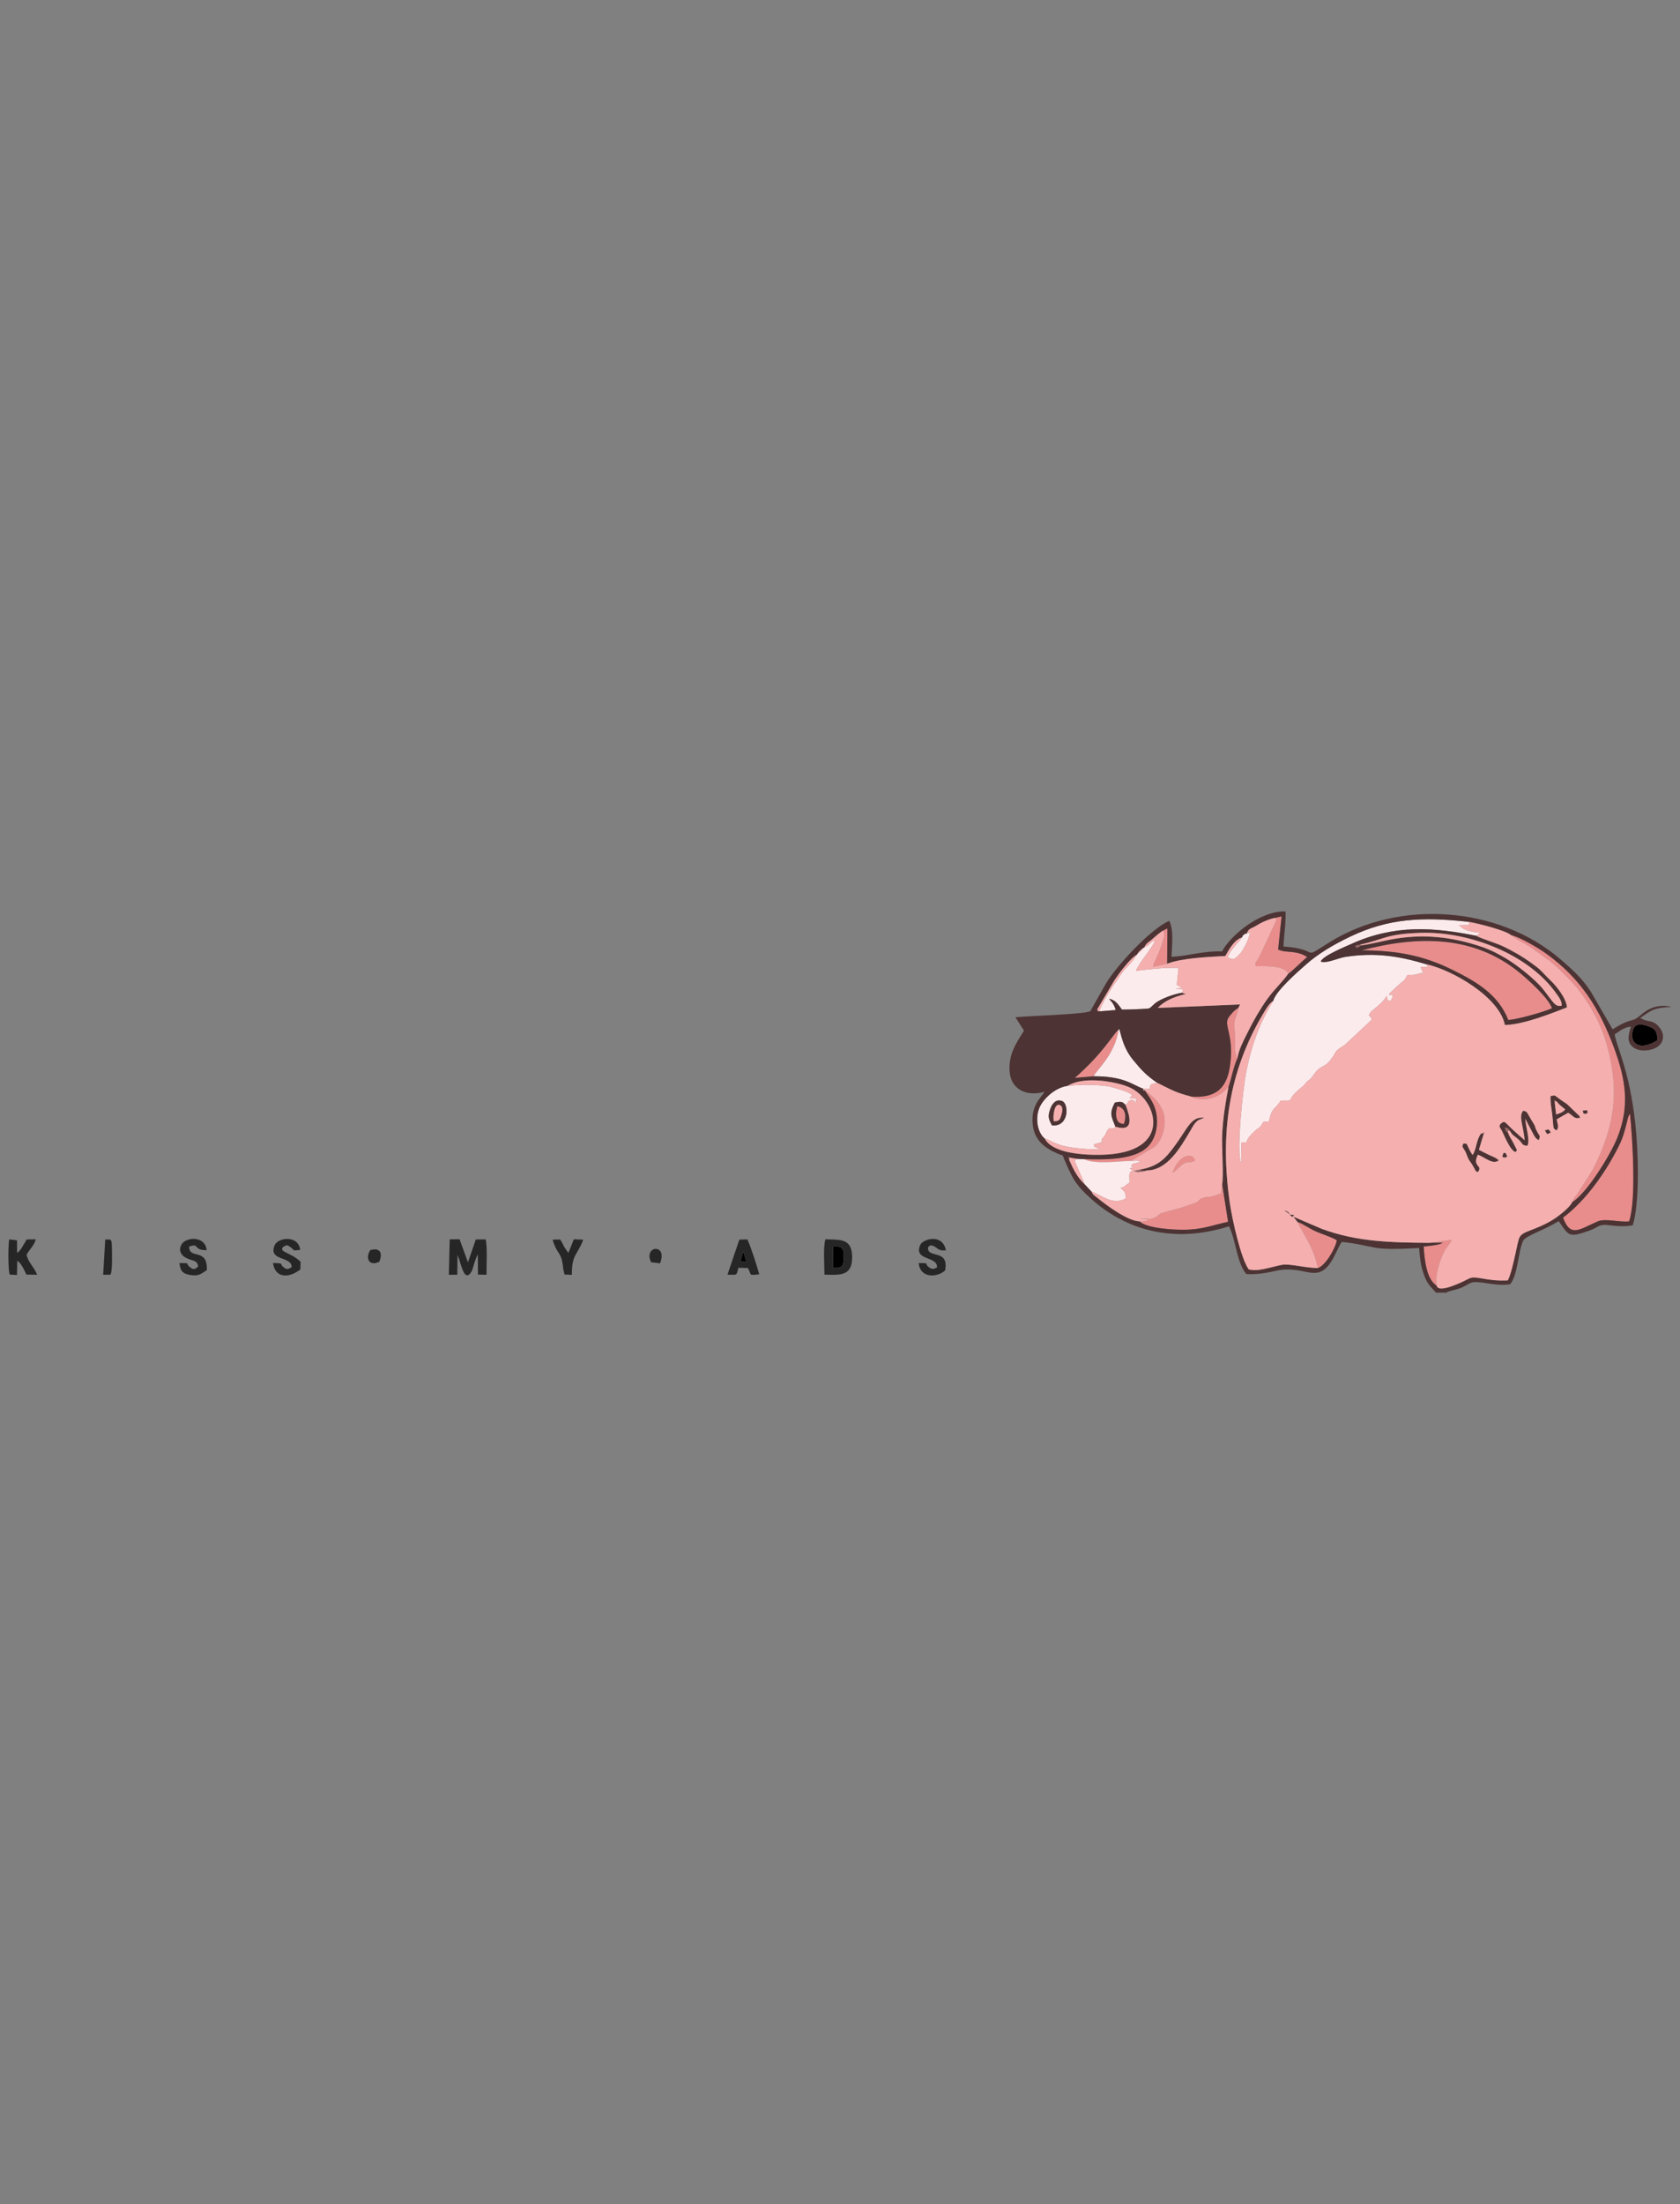 <?xml version="1.0" encoding="UTF-8"?>
<!DOCTYPE svg PUBLIC "-//W3C//DTD SVG 1.1//EN" "http://www.w3.org/Graphics/SVG/1.1/DTD/svg11.dtd">
<!-- Creator: CorelDRAW 2017 -->
<svg xmlns="http://www.w3.org/2000/svg" xml:space="preserve" width="755mm" height="990mm" version="1.1" style="shape-rendering:geometricPrecision; text-rendering:geometricPrecision; image-rendering:optimizeQuality; fill-rule:evenodd; clip-rule:evenodd"
viewBox="0 0 75500 99000"
 xmlns:xlink="http://www.w3.org/1999/xlink">
 <rect x="0" y="0" width="75500" height="99000" fill="#808080" stroke="none"/>
 <defs>
  <style type="text/css">
   <![CDATA[
    .fil1 {fill:black}
    .fil2 {fill:#262626}
    .fil5 {fill:#4D3333}
    .fil0 {fill:#986667}
    .fil3 {fill:#E88D8C}
    .fil6 {fill:#F5AFAF}
    .fil4 {fill:#FCEBEC}
   ]]>
  </style>
 </defs>
 <g id="Layer_x0020_1">
  <g id="_1055596480">
   <g>
    <path class="fil0" d="M50950.5 52590.71c153.73,66.8 116.83,60.13 295.58,51.16 23.21,-1.17 144.29,-18.95 168.57,-24.42 131.65,-29.6 76.48,-12.52 89.22,-44.04 -2.57,0.14 -135.72,5.3 -144.09,4.4 -95.49,-10.32 -92.56,-24.42 -133.17,-44.34l-276.11 57.24z"/>
    <path class="fil0" d="M67773.63 50881.75c-6,-129.05 -32.37,-98.11 99.28,-67.49 -61.95,-98.16 7.4,-52.82 -93.28,-119.35 -117.51,-77.66 -10.53,-14.7 -148.56,-57.91 44.79,206.23 -20.46,115.48 142.56,244.75z"/>
    <path class="fil0" d="M61161.52 42463.31l-32.18 -34.55 -219.38 38.79c7.33,9.72 7.2,225.56 251.56,-4.24z"/>
    <path class="fil0" d="M57967.56 54553.01c-81.73,-157.64 20.48,-49.89 -126.45,-151.17 -38.32,-26.42 -86,-24.57 -132,-26.59l258.45 177.76z"/>
    <path class="fil0" d="M48054.7 52112.74c55.12,-137.07 -93.34,-129 109.93,-97.91l-165.35 -55.26 55.42 153.17z"/>
    <path class="fil0" d="M66656.03 51004.48l65.41 -153.08 -167.94 73.57c130.58,-18.68 99.36,-48.74 102.53,79.51z"/>
    <path class="fil0" d="M69874.11 49557.38c5.75,-111.11 -25.15,-86.69 79.6,-86.69l-117.72 -88.44 38.12 175.13z"/>
    <path class="fil0" d="M69157.87 51212.67l44.03 -175.8c-32.42,192.81 26.62,90.18 -44.03,175.8z"/>
   </g>
   <g>
    <path class="fil1" d="M74479.46 46727.36c4.96,-366.03 -77.06,-517.21 -393.54,-629.84 -367.23,-130.68 -637.93,-134.95 -716.97,225.91 -127.67,582.79 351.58,879.46 1110.51,403.93z"/>
    <path class="fil1" d="M37444.52 56945.21c393.02,37.85 468.23,-83.68 472.86,-470.59 4.7,-393.45 -64.11,-522.1 -477.31,-483.1l4.45 953.69z"/>
    <polygon class="fil1" points="33277.84,56666.96 33539.9,56654.77 33401.37,56210.5 "/>
   </g>
   <g>
    <path class="fil2" d="M20171.73 57258.73l379.38 -2.07 9.2 -890.27c172.36,389.6 292.37,1290.92 631.73,745.74 57.96,-93.1 143.72,-530.68 283,-764.71l4.09 902.08 385.63 8.8c-7.87,-419.95 46.65,-1234.04 -39.99,-1588.8l-442.72 3.43 -351.48 1026.66 -377.76 -1035.62 -442.24 3.65 -38.84 1591.11z"/>
    <path class="fil2" d="M37440.07 55991.52c413.2,-39 482.01,89.65 477.31,483.1 -4.63,386.91 -79.84,508.44 -472.86,470.59l-4.45 -953.69zm-388.75 1260.54c770.9,29.09 1243.99,34.49 1243.09,-778.03 -0.91,-828.02 -467.16,-791.63 -1201,-807.61 -104.81,367.16 -42.05,1166.26 -42.09,1585.64z"/>
    <path class="fil2" d="M437.18 57248.73l324.84 20.39 14.08 -634.67c144.39,45.81 359.88,486.85 407.05,615.05l484.3 5.56c-127.52,-335.34 -416.42,-577.5 -472.5,-898.41 112.42,-210.51 359.98,-443.59 410.61,-690.23l-403.9 4.75c-94.75,140.6 -281.41,534 -432.99,601.54l-4.72 -563.12 -351.23 -40.22c-57.09,348.56 -44.07,1443.43 24.46,1579.36z"/>
    <path class="fil2" d="M8906.19 56885.88c-131.82,111.42 -185.24,177.76 -374.75,26.42 -229.13,-182.98 78.21,-174.77 -466.73,-179.43 40.79,347.52 131.9,477.02 486.55,535.5 418.58,69 503.61,-84.3 743.42,-214.06 47.86,-1038.6 -802.3,-457.48 -795.24,-1059.7 492.14,-186.34 152.5,174.47 790.63,157.63 -75.53,-668.25 -948.9,-589.2 -1135.24,-250.68 -150.46,273.35 -3.71,487.56 201.99,595.26 308.49,161.5 499.56,82.91 549.37,389.06z"/>
    <path class="fil2" d="M33401.37 56210.5l138.53 444.27 -262.06 12.19 123.53 -456.46zm-708.17 1041.81c452,5.97 396.81,59.09 491.46,-306.58l417.88 8.88c201.69,283.77 -24.5,355.56 516.82,281.02 -84.61,-330.73 -398.04,-1299.25 -533.85,-1567.68l-359.5 12.85 -532.81 1571.51z"/>
    <path class="fil2" d="M42108.96 56932.37c-162.11,72.43 -207.78,98.22 -362.7,-13.33 -238.48,-171.71 84.56,-188.61 -460.56,-184.62 74.18,694.8 824.57,652.94 1188.4,329.42 186.86,-986.64 -788.55,-515.3 -769.36,-1019.98 121.15,-265.91 419.39,53.49 496.93,83.28 143.98,55.32 146.02,33.7 307.84,31.25 -150.47,-774.83 -1044.3,-508.41 -1159.18,-230.54 -296.14,716.29 803.52,476.72 758.63,1004.52z"/>
    <path class="fil2" d="M13106.44 56919.04c-160.12,82.63 -197.27,125.2 -355.09,7.67 -227.03,-169.09 72.48,-183.28 -482.03,-196.91 86.6,653.41 669.62,717.67 1228.44,289.1l10.44 -349.36c-483.42,-446.35 -989.08,-418.67 -781.05,-664.68 190.92,-108.25 180.04,-79.98 335.54,19.25 201.07,128.28 15.03,166.49 427.37,115.81 -74.91,-674.75 -994.91,-557.9 -1142.49,-218.04 -319.88,736.54 781.11,487.46 758.87,997.16z"/>
    <path class="fil2" d="M24834.4 55680.93c205.25,716.39 404.85,487.45 478.69,1321.15l56.84 244.33 330.97 15.17c-11.68,-943.8 265.19,-896.04 509.22,-1579.48l-420.52 -18.25 -246.88 613.94 -182.31 -263.48c-64.41,-137.33 -129.78,-263.4 -188.44,-340.19l-337.57 6.81z"/>
    <path class="fil2" d="M4635.63 57257.2l329.43 -2.09c90.93,-166.5 68.77,-899.94 64.79,-1194.85 -0.45,-32.9 -3.28,-145.35 -7.18,-173.82 -25.69,-187.89 23.72,-47.4 -57.61,-207.42l-235.18 -7.24 -94.25 1585.42z"/>
    <path class="fil2" d="M17047.82 56672.52c159.82,-395.86 36.29,-648.46 -407.82,-523.88 -244.61,388.72 -29.98,744 407.82,523.88z"/>
    <path class="fil2" d="M29260.22 56695.63l402.31 48.85c363.88,-909.76 -761.71,-807.95 -402.31,-48.85z"/>
   </g>
   <g>
    <path class="fil3" d="M69747.61 45285.93c-148.13,-450.74 -1055.63,-1267.92 -1438.51,-1583.61 -2085.93,-1719.88 -4613.58,-1674.18 -7113.82,-1017.21 1590.4,9.37 2755.26,230.61 4038.62,857.71 1143.26,558.63 2096.16,1129.32 2549.54,2269.15 383.01,-10.71 1682.81,-384.3 1964.17,-526.04z"/>
    <path class="fil3" d="M73212.9 54859.61c331.62,-969.15 151.03,-3732.93 40.17,-4834.72 -30.5,43.04 -40.71,55.73 -76.91,143.09l-75.38 286.75c-29.18,122.65 -65.84,254.6 -99.29,371.23 -74.41,259.48 -146.39,442.04 -265.37,678.98 -578.59,1152.08 -1460.76,2411.67 -2492.71,3187.9 337.23,903.05 721.76,532.69 1563.36,165.37 329.19,-143.68 988.74,51.91 1406.13,1.4z"/>
    <path class="fil3" d="M70649.04 54003.17c667.32,-408.36 1718.27,-2114.74 2033.26,-2899.13 571.45,-1423.02 375.8,-2612.86 -132.1,-4001.1 -660.25,-1804.67 -1512.66,-3143.61 -3038.8,-4252.73 -327.61,-238.08 -1156.63,-740.94 -1618.42,-856.27l209.5 149.52c842.67,486.22 609.99,351.49 1423.61,930.01 25.12,17.86 75.11,49.54 102.61,69.5 9.75,7.06 23.94,17.06 33.59,24.33l344.22 304.54c720.76,693.3 1036.07,1034.36 1534.35,1878.68 285.56,483.9 520.28,1035.43 678.65,1607.17 589.8,2129.1 312.4,3721.25 -656.4,5609.19l-688.69 1073.33c-111.43,145.19 -139.1,151.8 -225.38,362.96z"/>
    <path class="fil3" d="M51205.38 54857.81c330.14,313.83 1468.77,379.05 1978.71,377.62 872.03,-2.42 1280.3,-205.09 2006.55,-355.26l-265.21 -1688.98 -52.23 413.52c-707.33,255.41 -373.56,81.64 -797.81,198.39 -256,70.44 -76.13,105.63 -400.24,241.18l-522.48 177.79c-14.42,5.25 -29.62,11.12 -44.15,16.3l-927.09 252.93c-162.95,60.14 -218.54,364.51 -962.25,243.23l410.03 3.64c-118.34,110.69 65.5,56.82 -236.21,122.49 -45.12,9.82 -125.71,-1.96 -187.62,-2.85z"/>
    <path class="fil3" d="M57875.15 43757.43c272.45,-198.35 580.85,-536.64 868.27,-768.82 -371.23,-263.11 -812.13,-218.71 -1090.12,-269.21l-213.88 -64 155.72 -1495.23 -321.94 72.72c126.94,119.88 156.54,-78.37 5.27,274.2l-637.15 1367.61c-267.01,538.73 -239.14,242.45 -206.8,524.31 338.14,-1.36 1158.27,-39.73 1397.72,247.55 66.69,80.01 123.85,-151.95 42.91,110.87z"/>
    <path class="fil3" d="M59235.65 56953.53c315.26,-105.35 771.61,-847.81 841,-1243.71 -164.98,-119.28 -656.68,-274.97 -916.26,-388.3 -339.23,-148.08 -545.25,-326.49 -856.87,-439.07 165.53,325.99 353.79,629.63 539.11,992.78 217.5,426.16 261.7,624.16 393.02,1078.3z"/>
    <path class="fil3" d="M48715.73 52062.8c477.2,245.36 1550.11,95.04 2100.57,80.07l1088.35 -639.48c163.1,-169.82 299.39,-353.77 380.73,-688.25 217.09,-892.74 -210.98,-1379.09 -846.52,-1850.53 200.21,315.11 502.71,637.26 549.53,1229.29 43.89,555.03 -112.14,999.29 -385.1,1290.29 -574.68,612.7 -1903.72,613.11 -2887.56,578.61z"/>
    <path class="fil3" d="M64568.88 57752.53c-101.83,-385.44 137.05,-1175.17 360.55,-1585.95 76.37,-140.42 283.33,-351.16 305.84,-484.06l-1015 141.53 621.5 -6.83c-177.81,107.83 -468.33,129.2 -861.14,171.82 39.75,650.01 139.13,1486.85 588.25,1763.49z"/>
    <path class="fil3" d="M53537.19 49257.43c386.61,207.79 1084.6,156.92 1538.87,-302.99 9.39,-9.48 21.49,-22.63 30.72,-31.7 72.06,-70.66 33.67,-41.64 100.37,-89.26 143.58,-411.69 201.19,-845.48 404.46,-1303.53 -15.93,-15.49 -28.97,-36.66 -37.87,-54.84l-74.14 -289.76c-5.62,-304.15 37.35,-390.56 -10.67,-847.82 -72.14,-686.77 90.66,-537.52 159.9,-1062.2 -171.92,88.16 -282.75,231.5 -405.6,382.63 -305.07,375.32 212.35,726.28 47.59,2112.52 -127.86,1075.82 -599.47,1560.31 -1753.63,1486.95z"/>
    <path class="fil3" d="M49155.45 48341.67c34.78,-190.99 959.77,-941.34 1114.49,-2094.65 -289.52,252.9 -651.66,1011.41 -1964.81,2167.84l850.32 -73.19z"/>
    <path class="fil3" d="M52235.94 41813.88c129.2,114.7 87.46,3.24 74.54,244.75 -1,18.82 -45.32,181.22 -51.29,202.68 -167.63,603.1 -411.6,948.25 -447.24,1169.92l639.53 -143.16 11.14 -1586.75 -226.68 112.56z"/>
    <path class="fil3" d="M50507.66 50488.12c89.79,-215.68 157.97,-712.87 -299.44,-804.6 -30.82,162.37 -77.53,316.72 -38.25,498.13 48.8,225.41 119.66,276.13 337.69,306.47z"/>
    <path class="fil3" d="M52692.65 52680.83c145.77,-70.55 261.3,-233.23 408.53,-346.76 321.49,-247.89 389.43,-43.31 605.83,-211.28 -99.01,-394.22 -755.25,-252.1 -1014.36,558.04z"/>
    <path class="fil3" d="M51078.7 42890.33l343.76 -335.75c-110.44,53.54 -34.71,-6.89 -163.06,112.13 -122.61,113.71 -94.73,88.77 -180.7,223.62z"/>
   </g>
   <g>
    <path class="fil4" d="M57217.38 44957.08c-584.37,949.38 -964.34,1940.27 -1219.42,3227.85 -117.6,593.57 -459.44,3574.66 -217.11,4054.04l8.98 -922.83c462,-15.7 -22.71,81.42 569.53,-486.83 102.01,-97.9 228.74,-170.4 290.32,-240.06 163.08,-184.51 15.86,-213.88 372.21,-215.4 155.87,-706.85 306.12,-536.38 530.9,-938.45l394.38 -3.7c9.52,-13.03 21.14,-49.49 25.22,-40 43.02,99.76 -19.15,-13.1 152.35,-210.21 61.36,-70.53 163.82,-172.12 234.63,-232.18l226.28 -187.94c8.37,-9.34 18.49,-23.69 26.49,-33.29 258.58,-310.1 210.09,-143.72 426.68,-456.36 316.83,-457.32 459.31,-284.83 750.57,-658.88 356.91,-458.41 77.5,-311.42 657.96,-690.27l1216.97 -1138.04c-5.75,-15.55 -25.25,-50.69 -29.59,-39.97l-76.31 -100.88c-44.4,-83.2 -78.54,48.9 -11.86,-102.15 82.51,-186.92 524.51,-381.08 768.67,-808.98 93.88,275.83 -81.54,134.35 173.36,229.74 384.28,-578.69 -460.87,21.12 195.91,-565.6l184.92 -170.22c288.57,-258.85 204.59,-114.87 384.65,-438.62 134.8,0.33 256.83,8.95 388.7,-18.14 134.83,-27.72 135.91,-80.56 318.72,-43.29l-122.3 -295.79 352.58 3.84c-42.77,-26.4 -62.86,-82.35 -99.06,-125.98 -1235.12,-370.27 -2303.86,-533.7 -3633.17,-328.21 -314.54,48.62 -896.13,325.11 -1104.29,204.36 100.06,-260.85 1154.88,-686.06 1387.87,-791.5 1928.61,-872.93 3684.26,-743.81 5605.04,-359.15 72.04,-59.07 123.36,-98.49 183.82,-138.2 -232.35,-5.18 -630.16,-86.39 -803.77,-205.02 -9.67,-6.6 -21.92,-19.54 -31.02,-26.41l-58.44 -51.77c-16.15,-12.35 -74.11,-51.64 -92.04,-59.51l456.54 -7.08c49.65,-89.26 59.62,7.3 -20.31,-142.22 -2050.44,-227.83 -3585.58,-158.57 -5321.45,674.85 -754.67,362.35 -1421.71,761.53 -1948.04,1225.51 -406.88,358.69 -1371.6,1193.04 -1496.07,1652.94z"/>
    <path class="fil4" d="M47276.7 50548.26c-155.57,-294.54 -202.79,-396.73 -70.89,-755.1 82.83,-224.99 254.38,-444.92 529.45,-337.72 307.99,120.03 314.37,1169.36 -458.56,1092.82zm711.29 -1777.99c-528.28,73.13 -993.81,495.44 -1199.85,834.92 -308.27,507.9 -184.87,1267.04 166.92,1538.78 297.89,75.29 419.04,268.4 1153.95,389.36 303.32,49.92 1053.55,123.2 1335.65,60.23 -10.84,-3.59 -143.62,-33.84 -147.25,-36.06 -154.72,-94.28 -64.18,52.21 -141.29,-140.35 15.17,-11.08 39.42,-41.52 49.76,-26.47l213.31 -65.47c50.8,-6.91 204.17,-0.19 265.45,-0.5 -327.78,10.11 -111.35,13.78 -177.16,-142.77l88.91 -112.12c96.5,-130.13 1.37,16.37 73.8,-104.86 47.79,-79.99 59.79,-163.47 131.28,-233.81 85.88,-84.46 -28.24,-58.26 201.19,-51.89l44.47 5.27c2.55,-0.5 15.05,-3.97 17.32,-4.99l62.11 -72.24c-186.69,-471.23 -280.24,-599.83 -24.47,-1083.14 266.13,-56.14 336.11,-54.6 484.83,111.35 192.1,-182.24 -1.8,-102.6 244.99,-238.53 226.32,75.13 65.53,-43.47 202.98,154.3 21.15,-228.54 12.9,-105.99 48.56,-214.37l-331.83 -18.57c11.79,-8.72 36.02,-39.69 40.69,-27.09l80.24 -73.54c52.88,-138.74 -940.41,-406.89 -1095.5,-427.85 -629.11,-85.1 -1161.9,-75.63 -1789.06,-19.59z"/>
    <path class="fil4" d="M51422.46 42554.58l-343.76 335.75 17.6 -13.18c-175.82,253.75 -262.2,375.48 -492.7,608.02 -210.89,212.76 -285.88,388.54 -450.97,611.6 -177.32,239.58 -693.04,1054.63 -738.21,1329.1l724.89 -57.84c-65.04,-251.68 -174.45,-364.63 -300.95,-505.97 265.83,36.51 417.15,249.64 581.94,483.06 274.63,4.74 545.21,-10 823.67,-22.35 514.39,-22.82 364.38,2.7 661.03,-251.68 232.66,-199.51 839.55,-422.24 1220.55,-481.14 51.49,-196.04 127.4,-147.74 -298.05,-169.74l293.72 -64.68 -233.68 -115.94 73.81 -766.53c-699.29,-16.37 -1278.88,59.6 -1910.17,132.91 158.63,-410.01 776.38,-1063.88 852.62,-1369.72 -200.19,78.61 -101.86,39.82 -258.5,174.81 -100.5,86.59 -91.28,83.89 -222.84,143.52z"/>
    <path class="fil4" d="M48754.54 53204.76l295 315c433.24,151.31 974.47,644.82 1538.43,308.34 -5.37,-300.07 -44.69,-296.4 -225.98,-471.12 159.85,-42.63 117.15,-34.92 233.21,-119.95 9.85,-7.22 23.45,-19.5 32.84,-26.41l67.62 -47.5c9.62,-6.67 51.54,-30.1 68.03,-40.66 1.73,-269.38 -75.59,-555.67 186.81,-531.75 -10.06,-5.55 -89.32,-49.54 -113.55,-64.7l-76.54 -57.49c453.17,-27.21 -49.61,36.97 124.31,-169.31 52.77,-62.59 224.8,-40.52 350.3,-117.61 -147.87,-84.03 -202.56,-42.03 -418.72,-38.73 -550.46,14.97 -1623.37,165.29 -2100.57,-80.07l-278.11 -8.22c-166.64,66.81 -58.36,-27.14 -142.44,97.2l459.36 1052.98z"/>
    <path class="fil4" d="M49155.45 48341.67c420.79,-3.27 856.8,38.92 1241.68,148.1 431.53,122.43 740.06,335.59 986.65,412.7 471.68,50.44 207.66,-65.08 345.4,-182.59 82.89,-70.71 10.51,-14.45 98.44,-42.94l74.03 -14.2c169.25,-44.64 -58.78,110.38 96.21,-31.1 -488.06,-338.58 -708.55,-572.29 -1096.24,-1048.79 -561.57,-690.25 -560.63,-1534.79 -631.68,-1335.83 -154.72,1153.31 -1079.71,1903.66 -1114.49,2094.65z"/>
    <path class="fil4" d="M55815.45 42107.12c-176.7,267.53 -540.6,556.27 -643.28,902.21 268.45,78.58 206.45,111.32 405.87,-17.97l199.88 -208.96c206.02,-336.44 295.68,-488.11 405.96,-898.41l-159.48 46.02c-92.15,27.89 -32.69,-23.33 -115.75,44.34 -93.96,76.58 -51.82,39.57 -93.2,132.77z"/>
   </g>
   <g>
    <path class="fil5" d="M73212.9 54859.61c-417.39,50.51 -1076.94,-145.08 -1406.13,-1.4 -841.6,367.32 -1226.13,737.68 -1563.36,-165.37 1031.95,-776.23 1914.12,-2035.82 2492.71,-3187.9 118.98,-236.94 190.96,-419.5 265.37,-678.98 33.45,-116.63 70.11,-248.58 99.29,-371.23l75.38 -286.75c36.2,-87.36 46.41,-100.05 76.91,-143.09 110.86,1101.79 291.45,3865.57 -40.17,4834.72zm-25224.91 -6089.34c650.83,-417.6 1998.55,-229.21 2689.02,35.97 1337.14,513.55 2123.45,3001.81 -1197.18,3063.35 -871.06,16.15 -2195.23,-86.51 -2524.77,-725.62 -351.79,-271.74 -475.19,-1030.88 -166.92,-1538.78 206.04,-339.48 671.57,-761.79 1199.85,-834.92zm22661.05 5232.9c-81.04,209.78 -613.02,628.73 -827.93,762.05 -881.08,546.55 -1432,502.98 -1554.83,861.32 -63.74,185.96 -108.7,454.73 -155.07,658.39 -76.54,336.17 -212.38,974.53 -350.09,1224.2 -949.84,56.94 -1434.75,-237.91 -1741.14,-82.29 -128.45,65.24 -1361.94,712.12 -1451.1,325.69 -449.12,-276.64 -548.5,-1113.48 -588.25,-1763.49 392.81,-42.62 683.33,-63.99 861.14,-171.82l-621.5 6.83c-1690.54,-18.98 -3202.86,-33.27 -4819.5,-628.13l-1274.09 -546.11 176.84 232.64c311.62,112.58 517.64,290.99 856.87,439.07 259.58,113.33 751.28,269.02 916.26,388.3 -69.39,395.9 -525.74,1138.36 -841,1243.71 -479.11,13 -1269.59,-200.7 -1602.38,-145.42 -452.26,75.14 -1091.32,331.32 -1515.58,204.42 -348.66,-471 -741.11,-2235.46 -847.32,-2967.58 -448.06,-3088.46 -75.06,-5900.14 1519.66,-8549.27 123.5,-205.15 242.69,-417.47 427.35,-538.6 124.47,-459.9 1089.19,-1294.25 1496.07,-1652.94 526.33,-463.98 1193.37,-863.16 1948.04,-1225.51 1735.87,-833.42 3271.01,-902.68 5321.45,-674.85 469,75.88 1685.6,393.1 1910.04,590.16 461.79,115.33 1290.81,618.19 1618.42,856.27 1526.14,1109.12 2378.55,2448.06 3038.8,4252.73 507.9,1388.24 703.55,2578.08 132.1,4001.1 -314.99,784.39 -1365.94,2490.77 -2033.26,2899.13zm3830.42 -7275.81c-758.93,475.53 -1238.18,178.86 -1110.51,-403.93 79.04,-360.86 349.74,-356.59 716.97,-225.91 316.48,112.63 398.5,263.81 393.54,629.84zm-16604.31 -2969.93c-103.55,157.88 -211.63,267.83 -344.65,422.27 -134.88,156.61 -233.66,262.31 -357.26,409.01 -308.35,365.98 -636.69,899.47 -880.58,1351.89 -95.87,177.87 -169.3,327.42 -259.56,505.71 -163.01,321.99 -364.98,710.47 -421.49,1083.64 -203.27,458.05 -260.88,891.84 -404.46,1303.53 -135.52,698.3 -240.53,1355.8 -279.51,2077.51 -33.05,612.32 69.46,1822.68 -2.21,2280.2l265.21 1688.98c-726.25,150.17 -1134.52,352.84 -2006.55,355.26 -509.94,1.43 -1648.57,-63.79 -1978.71,-377.62 -526.93,-12.88 -1494.27,-729.05 -1913.69,-1075.68 -171.94,-142.1 -135.25,-67.69 -242.15,-262.37l-295 -315c-324.28,-312.77 -489.5,-621.58 -699.84,-1092.02l-55.42 -153.17 165.35 55.26 272.99 39.75 278.11 8.22c983.84,34.5 2312.88,34.09 2887.56,-578.61 272.96,-291 428.99,-735.26 385.1,-1290.29 -46.82,-592.03 -349.32,-914.18 -549.53,-1229.29 -83.45,25.62 -55.08,33.95 -55.08,-62.14 -246.59,-77.11 -555.12,-290.27 -986.65,-412.7 -384.88,-109.18 -820.89,-151.37 -1241.68,-148.1l-850.32 73.19c1313.15,-1156.43 1675.29,-1914.94 1964.81,-2167.84 71.05,-198.96 70.11,645.58 631.68,1335.83 387.69,476.5 608.18,710.21 1096.24,1048.79 634.23,306.32 744.46,416.38 1539.33,625.79 1154.16,73.36 1625.77,-411.13 1753.63,-1486.95 164.76,-1386.24 -352.66,-1737.2 -47.59,-2112.52 122.85,-151.13 233.68,-294.47 405.6,-382.63l79.08 -159.12 -3694.25 155.27c238.48,-260.91 576.18,-424.35 941.19,-540.57 391.1,-124.54 373,-25.2 150.7,-140.96 -381,58.9 -987.89,281.63 -1220.55,481.14 -296.65,254.38 -146.64,228.86 -661.03,251.68 -278.46,12.35 -549.04,27.09 -823.67,22.35 -164.79,-233.42 -316.11,-446.55 -581.94,-483.06 126.5,141.34 235.91,254.29 300.95,505.97l-724.89 57.84c-168.52,-63.68 -0.33,120.68 -104.3,-86.7l776.4 -1313.54c200.18,-303.88 719.79,-998.01 1009.78,-1148.48l-17.6 13.18c85.97,-134.85 58.09,-109.91 180.7,-223.62 128.35,-119.02 52.62,-58.59 163.06,-112.13 99.34,-213.2 212.92,-232.37 386.99,-391.92 151.32,-138.68 252.05,-218.59 426.49,-348.78l226.68 -112.56 -11.14 1586.75c670.85,-258.1 1845.95,-302.57 2616.75,-348.9 161.72,-298.45 414.38,-735.71 747.22,-832.05 41.38,-93.2 -0.76,-56.19 93.2,-132.77 83.06,-67.67 23.6,-16.45 115.75,-44.34 121.95,-249.24 137.76,-179.5 432.24,-350.52 38.38,-22.31 105.57,-65.21 149.96,-89.26 205.1,-111.15 428.37,-203.68 666.6,-257.34l321.94 -72.72 -155.72 1495.23 213.88 64c277.99,50.5 718.89,6.1 1090.12,269.21 -287.42,232.18 -595.82,570.47 -868.27,768.82zm6662.18 14304.54l448.27 0c168.29,-91.1 406.75,-118.9 638.28,-201.88 222.93,-79.89 427.52,-259.32 614.78,-271.18 431.84,-27.34 1009.39,193.1 1627.47,95.06 347.54,-413.7 354.49,-1437.87 578.25,-1942.26 106.95,-241.07 935.31,-472.56 1601.51,-894.95 469.12,661.8 424.15,766.75 1398.2,421.71 383.98,-136.02 386.3,-291.81 816.81,-243.5 386.51,43.35 731.59,90.46 1119.85,7.45 324.11,-1111.17 241.32,-3369.89 110,-4568.21 -265.97,-2426.83 -844.27,-3434.51 -926.48,-4006.03 222.32,-133.3 370.56,-301.24 729.95,-347.04 -108.63,361.91 -213.17,711.34 128.5,947.18 289.34,199.74 788.04,146.77 1062.55,-38.45 272.25,-183.69 343.1,-524.19 113.42,-841.87 -292.11,-404.04 -523.7,-235.02 -882.6,-452.98 532.45,-378.75 599.28,-448.72 1407.1,-500.76 -618.5,-136.87 -1045.5,66.96 -1405.98,381.98 -412.12,360.11 -338.39,53.01 -1245.54,628.6l-990.27 -1711.97c-416.62,-623.88 -849.62,-1000.41 -1338.64,-1422.48 -2794.96,-2412.33 -7269.91,-2724.05 -10402.4,-772.08 -1339.2,834.52 -292.82,315.01 -2060.09,184.53 17.97,-510.5 106.35,-966.01 95.18,-1574.02 -1142.19,-34.28 -2460.57,1061.17 -2859.57,1797.23 -823.31,-35.74 -1551.8,212.17 -2268.32,239.48 24.2,-524.92 105.24,-1215.12 -101.76,-1614.3 -802.35,344.59 -2303.46,1933.65 -2842.68,2810.48l-703.13 1247.06c-280.52,144.2 -2786.14,210.72 -3367.31,272.61l384.88 600.63c-314.32,520.61 -725.96,1054.28 -639.68,1886.64 77.31,745.94 748.3,1093.5 1560.86,861.32 -124.36,245.98 -609.07,575.24 -531.53,1438.63 69.38,772.43 584.31,1101.82 1137.73,1344.32 286.87,125.7 166.58,-17.64 282.93,248.63 348.73,798.18 454.79,1107.32 1246.14,1808.56 1505.66,1334.22 3612.77,2007.8 6160.26,1199.27 316.85,654.31 339.49,1613.21 772.38,2144.8 411.36,36.07 934.06,-50.38 1317.78,-139.82 1252.9,-292.07 1797.82,557.72 2436.99,-322.91 223.59,-308.07 329.59,-657.51 537.88,-980.19 1668.09,184.48 1107.62,408.22 3476.68,273.97 31.04,414.15 69.41,782.73 199.66,1153.5 160.49,456.79 262.32,519.33 561.69,853.24z"/>
    <path class="fil5" d="M69747.61 45285.93c-281.36,141.74 -1581.16,515.33 -1964.17,526.04 -453.38,-1139.83 -1406.28,-1710.52 -2549.54,-2269.15 -1283.36,-627.1 -2448.22,-848.34 -4038.62,-857.71 2500.24,-656.97 5027.89,-702.67 7113.82,1017.21 382.88,315.69 1290.38,1132.87 1438.51,1583.61zm-8586.09 -2822.62c-244.36,229.8 -244.23,13.96 -251.56,4.24l219.38 -38.79c1116.5,-245.63 1143.11,-476.48 2698.27,-528.12 2198.31,-73.02 4857.35,957.29 6101.56,2708.79 112.06,157.76 270.25,353.21 252.92,563.07 -292.91,56.16 -348.01,-115.01 -810.22,-711.02 -356.31,-459.46 -1185.35,-1111.14 -1699.52,-1416.61 -330.79,-196.52 -680.7,-380.55 -1071.98,-513.78 -1355.97,-461.74 -2680.38,-604.31 -4117.15,-328.69 -394.86,75.74 -933.65,215.49 -1321.7,260.91zm2931.19 845.18c1186.53,261.08 3295.01,1481.16 3537.64,2732.45 882.34,-28.67 2072.13,-517.53 2789.02,-791.76 -14.99,-392.23 -469.6,-950.84 -680.42,-1153.3 -176.71,-169.72 -276.42,-278.61 -465.64,-475.74 -129.09,-134.47 -308.69,-261.78 -489.53,-391.98 -392.87,-282.82 -686.04,-442.92 -1144.68,-679.87 -357.71,-184.79 -1044.68,-371.26 -1290.94,-514.3 -1920.78,-384.66 -3676.43,-513.78 -5605.04,359.15 -232.99,105.44 -1287.81,530.65 -1387.87,791.5 208.16,120.75 789.75,-155.74 1104.29,-204.36 1329.31,-205.49 2398.05,-42.06 3633.17,328.21z"/>
    <path class="fil5" d="M67773.63 50881.75c-163.02,-129.27 -97.77,-38.52 -142.56,-244.75 138.03,43.21 31.05,-19.75 148.56,57.91 100.68,66.53 31.33,21.19 93.28,119.35 72.43,168.02 230.98,240.25 368.22,365.39 199.67,182.11 138.46,277.01 401.93,282.54 131.5,-250.47 -78.14,-854.89 -97.68,-1213.24l394.4 752.08c106.48,174.94 133.1,160.01 218.09,211.64 70.65,-85.62 11.61,17.01 44.03,-175.8 -303.49,-498.96 -136.07,-336.63 -285.87,-575.71 -330.21,-527.04 -241.75,-516.76 -456.36,-572.87 -229.58,238.37 -3.63,649.6 59.52,1325.24 -176.57,-146.52 -334.17,-288.92 -510.44,-449.61 -377.9,-344.46 -362.2,-438.84 -535.4,-317.24 -143.97,133.1 -83.4,155.9 26.05,350.93 74.11,132.03 355.66,877.34 604.38,948.72 75.15,-105.62 131.31,24.71 -108.13,-438.84 -90.83,-175.84 -161.09,-255.82 -222.02,-425.74z"/>
    <path class="fil5" d="M66656.03 51004.48c-3.17,-128.25 28.05,-98.19 -102.53,-79.51 -209.86,263.87 -200.29,716.23 -373.83,949.6 -86.45,-113.04 -109.18,-172.93 -166.74,-287.06 -144.95,-287.39 -57.39,-203.9 -244.88,-226.95 -84.94,157.45 -40.77,143.58 68.63,334.81 70.75,123.68 109.69,277.12 162.18,374.1 37.42,69.14 148.97,208.45 209.16,320.74 158.74,296.1 104.2,202.14 206.86,258.46 258.33,-326.16 -275.35,-213.49 0,-782.68 304.64,98 650.9,466.33 940.07,256.8 -30.84,-34.27 -31.56,-40.16 -93.75,-82.94 -42.17,-29.01 -60.35,-36.08 -113.09,-62.36 -91.9,-45.79 -155.34,-68.54 -244.62,-110.13 -152.23,-70.9 -284.88,-141.54 -440.65,-222.33l193.19 -640.55z"/>
    <path class="fil5" d="M51226.61 52533.47c40.61,19.92 37.68,34.02 133.17,44.34 8.37,0.9 141.52,-4.26 144.09,-4.4 963.73,13.55 1551.86,-1048.43 1991.61,-1784.75 80.58,-134.9 150.87,-283.49 258.05,-389.19 148.57,-146.53 188.46,-100.99 366.05,-195.27 -601.13,-68.39 -738.8,473.52 -1339.07,1280.46 -375.72,505.06 -695.57,907.03 -1553.9,1048.81z"/>
    <path class="fil5" d="M69953.71 49470.69c161.28,200.98 236.13,226.11 387.53,360.53 -126.52,146.5 -222.58,161.85 -407.59,226.74l-59.54 -500.58 -38.12 -175.13 117.72 88.44zm518.63 510.7c265.15,149.57 251.23,294.25 543.58,222.98 -80.97,-159.56 6.92,-21.36 -84.29,-125.67 -11.85,-13.55 -51.57,-47.42 -64.39,-59.62l-450.86 -433.51c-655.8,-414.73 -439.4,-411.62 -730.81,-353.68 -22.75,275 41.13,558.94 73.41,834.41 73.03,622.91 0.7,614.48 202.43,705.94 112.05,-192.24 44.05,-212.5 -0.42,-496l511.35 -294.85z"/>
    <path class="fil5" d="M50507.66 50488.12c-218.03,-30.34 -288.89,-81.06 -337.69,-306.47 -39.28,-181.41 7.43,-335.76 38.25,-498.13 457.41,91.73 389.23,588.92 299.44,804.6zm-381.1 119.18c881.41,271.82 645.03,-494.6 460.36,-971.79 -148.72,-165.95 -218.7,-167.49 -484.83,-111.35 -255.77,483.31 -162.22,611.91 24.47,1083.14z"/>
    <path class="fil5" d="M47357.55 50361.1c-48.39,-232.01 27.4,-831.97 271.81,-726.46 162.66,70.23 116.35,300.11 63.25,466.45 -73.71,230.87 -104.93,253.56 -335.06,260.01zm-80.85 187.16c772.93,76.54 766.55,-972.79 458.56,-1092.82 -275.07,-107.2 -446.62,112.73 -529.45,337.72 -131.9,358.37 -84.68,460.56 70.89,755.1z"/>
    <path class="fil5" d="M69531.49 50944.14c188.54,-90.08 205.59,-37.45 58.79,-217.89 -185.89,69.16 -210.83,-30.96 -58.79,217.89z"/>
    <path class="fil5" d="M67693.87 51848.14c-41.18,-102.56 -92.32,-54.81 -130.48,-54.58 -94.96,252.27 -16.47,164.01 94,207.5 82.49,-120.38 134.23,90.41 36.48,-152.92z"/>
    <path class="fil5" d="M71327.28 49865.27l-201.31 14.17c58.89,179.46 -8.72,126.52 154.2,156.32 102.62,-114.08 80.93,21.99 47.11,-170.49z"/>
    <path class="fil5" d="M58126.68 54649.81c-51.01,-75.11 182.55,-72.6 -159.12,-96.8 16.12,24.9 -5,21.09 70.59,72.36 159.87,108.43 -137.78,-27.17 88.53,24.44z"/>
   </g>
   <g>
    <path class="fil6" d="M58126.68 54649.81c-226.31,-51.61 71.34,83.99 -88.53,-24.44 -75.59,-51.27 -54.47,-47.46 -70.59,-72.36 341.67,24.2 108.11,21.69 159.12,96.8zm-159.12 -96.8l-258.45 -177.76c46,2.02 93.68,0.17 132,26.59 146.93,101.28 44.72,-6.47 126.45,151.17zm9689.83 -2551.95c-110.47,-43.49 -188.96,44.77 -94,-207.5 38.16,-0.23 89.3,-47.98 130.48,54.58 97.75,243.33 46.01,32.54 -36.48,152.92zm-1103.89 -1076.09l167.94 -73.57 -65.41 153.08 -193.19 640.55c155.77,80.79 288.42,151.43 440.65,222.33 89.28,41.59 152.72,64.34 244.62,110.13 52.74,26.28 70.92,33.35 113.09,62.36 62.19,42.78 62.91,48.67 93.75,82.94 -289.17,209.53 -635.43,-158.8 -940.07,-256.8 -275.35,569.19 258.33,456.52 0,782.68 -102.66,-56.32 -48.12,37.64 -206.86,-258.46 -60.19,-112.29 -171.74,-251.6 -209.16,-320.74 -52.49,-96.98 -91.43,-250.42 -162.18,-374.1 -109.4,-191.23 -153.57,-177.36 -68.63,-334.81 187.49,23.05 99.93,-60.44 244.88,226.95 57.56,114.13 80.29,174.02 166.74,287.06 173.54,-233.37 163.97,-685.73 373.83,-949.6zm3036.78 -198.72c146.8,180.44 129.75,127.81 -58.79,217.89 -152.04,-248.85 -127.1,-148.73 58.79,-217.89zm-388.38 310.62l-44.03 175.8c-84.99,-51.63 -111.61,-36.7 -218.09,-211.64l-394.4 -752.08c19.54,358.35 229.18,962.77 97.68,1213.24 -263.47,-5.53 -202.26,-100.43 -401.93,-282.54 -137.24,-125.14 -295.79,-197.37 -368.22,-365.39 -131.65,-30.62 -105.28,-61.56 -99.28,67.49 60.93,169.92 131.19,249.9 222.02,425.74 239.44,463.55 183.28,333.22 108.13,438.84 -248.72,-71.38 -530.27,-816.69 -604.38,-948.72 -109.45,-195.03 -170.02,-217.83 -26.05,-350.93 173.2,-121.6 157.5,-27.22 535.4,317.24 176.27,160.69 333.87,303.09 510.44,449.61 -63.15,-675.64 -289.1,-1086.87 -59.52,-1325.24 214.61,56.11 126.15,45.83 456.36,572.87 149.8,239.08 -17.62,76.75 285.87,575.71zm1924.07 -1157.43l201.31 -14.17c33.82,192.48 55.51,56.41 -47.11,170.49 -162.92,-29.8 -95.31,23.14 -154.2,-156.32zm-1440.4 -647.55c291.41,-57.94 75.01,-61.05 730.81,353.68l450.86 433.51c12.82,12.2 52.54,46.07 64.39,59.62 91.21,104.31 3.32,-33.89 84.29,125.67 -292.35,71.27 -278.43,-73.41 -543.58,-222.98l-511.35 294.85c44.47,283.5 112.47,303.76 0.42,496 -201.73,-91.46 -129.4,-83.03 -202.43,-705.94 -32.28,-275.47 -96.16,-559.41 -73.41,-834.41zm-3337.41 -7197.9c246.26,143.04 933.23,329.51 1290.94,514.3 458.64,236.95 751.81,397.05 1144.68,679.87 180.84,130.2 360.44,257.51 489.53,391.98 189.22,197.13 288.93,306.02 465.64,475.74 210.82,202.46 665.43,761.07 680.42,1153.3 -716.89,274.23 -1906.68,763.09 -2789.02,791.76 -242.63,-1251.29 -2351.11,-2471.37 -3537.64,-2732.45 36.2,43.63 56.29,99.58 99.06,125.98l-352.58 -3.84 122.3 295.79c-182.81,-37.27 -183.89,15.57 -318.72,43.29 -131.87,27.09 -253.9,18.47 -388.7,18.14 -180.06,323.75 -96.08,179.77 -384.65,438.62l-184.92 170.22c-656.78,586.72 188.37,-13.09 -195.91,565.6 -254.9,-95.39 -79.48,46.09 -173.36,-229.74 -244.16,427.9 -686.16,622.06 -768.67,808.98 -66.68,151.05 -32.54,18.95 11.86,102.15l76.31 100.88c4.34,-10.72 23.84,24.42 29.59,39.97l-1216.97 1138.04c-580.46,378.85 -301.05,231.86 -657.96,690.27 -291.26,374.05 -433.74,201.56 -750.57,658.88 -216.59,312.64 -168.1,146.26 -426.68,456.36 -8,9.6 -18.12,23.95 -26.49,33.29l-226.28 187.94c-70.81,60.06 -173.27,161.65 -234.63,232.18 -171.5,197.11 -109.33,309.97 -152.35,210.21 -4.08,-9.49 -15.7,26.97 -25.22,40l-394.38 3.7c-224.78,402.07 -375.03,231.6 -530.9,938.45 -356.35,1.52 -209.13,30.89 -372.21,215.4 -61.58,69.66 -188.31,142.16 -290.32,240.06 -592.24,568.25 -107.53,471.13 -569.53,486.83l-8.98 922.83c-242.33,-479.38 99.51,-3460.47 217.11,-4054.04 255.08,-1287.58 635.05,-2278.47 1219.42,-3227.85 -184.66,121.13 -303.85,333.45 -427.35,538.6 -1594.72,2649.13 -1967.72,5460.81 -1519.66,8549.27 106.21,732.12 498.66,2496.58 847.32,2967.58 424.26,126.9 1063.32,-129.28 1515.58,-204.42 332.79,-55.28 1123.27,158.42 1602.38,145.42 -131.32,-454.14 -175.52,-652.14 -393.02,-1078.3 -185.32,-363.15 -373.58,-666.79 -539.11,-992.78l-176.84 -232.64 1274.09 546.11c1616.64,594.86 3128.96,609.15 4819.5,628.13l1015 -141.53c-22.51,132.9 -229.47,343.64 -305.84,484.06 -223.5,410.78 -462.38,1200.51 -360.55,1585.95 89.16,386.43 1322.65,-260.45 1451.1,-325.69 306.39,-155.62 791.3,139.23 1741.14,82.29 137.71,-249.67 273.55,-888.03 350.09,-1224.2 46.37,-203.66 91.33,-472.43 155.07,-658.39 122.83,-358.34 673.75,-314.77 1554.83,-861.32 214.91,-133.32 746.89,-552.27 827.93,-762.05 86.28,-211.16 113.95,-217.77 225.38,-362.96l688.69 -1073.33c968.8,-1887.94 1246.2,-3480.09 656.4,-5609.19 -158.37,-571.74 -393.09,-1123.27 -678.65,-1607.17 -498.28,-844.32 -813.59,-1185.38 -1534.35,-1878.68l-344.22 -304.54c-9.65,-7.27 -23.84,-17.27 -33.59,-24.33 -27.5,-19.96 -77.49,-51.64 -102.61,-69.5 -813.62,-578.52 -580.94,-443.79 -1423.61,-930.01l-209.5 -149.52c-224.44,-197.06 -1441.04,-514.28 -1910.04,-590.16 79.93,149.52 69.96,52.96 20.31,142.22l-456.54 7.08c17.93,7.87 75.89,47.16 92.04,59.51l58.44 51.77c9.1,6.87 21.35,19.81 31.02,26.41 173.61,118.63 571.42,199.84 803.77,205.02 -60.46,39.71 -111.78,79.13 -183.82,138.2z"/>
    <path class="fil6" d="M52692.65 52680.83c259.11,-810.14 915.35,-952.26 1014.36,-558.04 -216.4,167.97 -284.34,-36.61 -605.83,211.28 -147.23,113.53 -262.76,276.21 -408.53,346.76zm-1188.78 -107.42c-12.74,31.52 42.43,14.44 -89.22,44.04 -24.28,5.47 -145.36,23.25 -168.57,24.42 -178.75,8.97 -141.85,15.64 -295.58,-51.16l276.11 -57.24c858.33,-141.78 1178.18,-543.75 1553.9,-1048.81 600.27,-806.94 737.94,-1348.85 1339.07,-1280.46 -177.59,94.28 -217.48,48.74 -366.05,195.27 -107.18,105.7 -177.47,254.29 -258.05,389.19 -439.75,736.32 -1027.88,1798.3 -1991.61,1784.75zm-120.09 -3670.94c0,96.09 -28.37,87.76 55.08,62.14 635.54,471.44 1063.61,957.79 846.52,1850.53 -81.34,334.48 -217.63,518.43 -380.73,688.25l-1088.35 639.48c216.16,-3.3 270.85,-45.3 418.72,38.73 -125.5,77.09 -297.53,55.02 -350.3,117.61 -173.92,206.28 328.86,142.1 -124.31,169.31l76.54 57.49c24.23,15.16 103.49,59.15 113.55,64.7 -262.4,-23.92 -185.08,262.37 -186.81,531.75 -16.49,10.56 -58.41,33.99 -68.03,40.66l-67.62 47.5c-9.39,6.91 -22.99,19.19 -32.84,26.41 -116.06,85.03 -73.36,77.32 -233.21,119.95 181.29,174.72 220.61,171.05 225.98,471.12 -563.96,336.48 -1105.19,-157.03 -1538.43,-308.34 106.9,194.68 70.21,120.27 242.15,262.37 419.42,346.63 1386.76,1062.8 1913.69,1075.68 61.91,0.89 142.5,12.67 187.62,2.85 301.71,-65.67 117.87,-11.8 236.21,-122.49l-410.03 -3.64c743.71,121.28 799.3,-183.09 962.25,-243.23l927.09 -252.93c14.53,-5.18 29.73,-11.05 44.15,-16.3l522.48 -177.79c324.11,-135.55 144.24,-170.74 400.24,-241.18 424.25,-116.75 90.48,57.02 797.81,-198.39l52.23 -413.52c71.67,-457.52 -30.84,-1667.88 2.21,-2280.2 38.98,-721.71 143.99,-1379.21 279.51,-2077.51 -66.7,47.62 -28.31,18.6 -100.37,89.26 -9.23,9.07 -21.33,22.22 -30.72,31.7 -454.27,459.91 -1152.26,510.78 -1538.87,302.99 -794.87,-209.41 -905.1,-319.47 -1539.33,-625.79 -154.99,141.48 73.04,-13.54 -96.21,31.1l-74.03 14.2c-87.93,28.49 -15.55,-27.77 -98.44,42.94 -137.74,117.51 126.28,233.03 -345.4,182.59z"/>
    <path class="fil6" d="M56024.4 41930.01l159.48 -46.02c-110.28,410.3 -199.94,561.97 -405.96,898.41l-199.88 208.96c-199.42,129.29 -137.42,96.55 -405.87,17.97 102.68,-345.94 466.58,-634.68 643.28,-902.21 -332.84,96.34 -585.5,533.6 -747.22,832.05 -770.8,46.33 -1945.9,90.8 -2616.75,348.9l-639.53 143.16c35.64,-221.67 279.61,-566.82 447.24,-1169.92 5.97,-21.46 50.29,-183.86 51.29,-202.68 12.92,-241.51 54.66,-130.05 -74.54,-244.75 -174.44,130.19 -275.17,210.1 -426.49,348.78 -174.07,159.55 -287.65,178.72 -386.99,391.92 131.56,-59.63 122.34,-56.93 222.84,-143.52 156.64,-134.99 58.31,-96.2 258.5,-174.81 -76.24,305.84 -693.99,959.71 -852.62,1369.72 631.29,-73.31 1210.88,-149.28 1910.17,-132.91l-73.81 766.53 233.68 115.94 -293.72 64.68c425.45,22 349.54,-26.3 298.05,169.74 222.3,115.76 240.4,16.42 -150.7,140.96 -365.01,116.22 -702.71,279.66 -941.19,540.57l3694.25 -155.27 -79.08 159.12c-69.24,524.68 -232.04,375.43 -159.9,1062.2 48.02,457.26 5.05,543.67 10.67,847.82l74.14 289.76c8.9,18.18 21.94,39.35 37.87,54.84 56.51,-373.17 258.48,-761.65 421.49,-1083.64 90.26,-178.29 163.69,-327.84 259.56,-505.71 243.89,-452.42 572.23,-985.91 880.58,-1351.89 123.6,-146.7 222.38,-252.4 357.26,-409.01 133.02,-154.44 241.1,-264.39 344.65,-422.27 80.94,-262.82 23.78,-30.86 -42.91,-110.87 -239.45,-287.28 -1059.58,-248.91 -1397.72,-247.55 -32.34,-281.86 -60.21,14.42 206.8,-524.31l637.15 -1367.61c151.27,-352.57 121.67,-154.32 -5.27,-274.2 -238.23,53.66 -461.5,146.19 -666.6,257.34 -44.39,24.05 -111.58,66.95 -149.96,89.26 -294.48,171.02 -310.29,101.28 -432.24,350.52z"/>
    <path class="fil6" d="M47987.99 48770.27c627.16,-56.04 1159.95,-65.51 1789.06,19.59 155.09,20.96 1148.38,289.11 1095.5,427.85l-80.24 73.54c-4.67,-12.6 -28.9,18.37 -40.69,27.09l331.83 18.57c-35.66,108.38 -27.41,-14.17 -48.56,214.37 -137.45,-197.77 23.34,-79.17 -202.98,-154.3 -246.79,135.93 -52.89,56.29 -244.99,238.53 184.67,477.19 421.05,1243.61 -460.36,971.79l-62.11 72.24c-2.27,1.02 -14.77,4.49 -17.32,4.99l-44.47 -5.27c-229.43,-6.37 -115.31,-32.57 -201.19,51.89 -71.49,70.34 -83.49,153.82 -131.28,233.81 -72.43,121.23 22.7,-25.27 -73.8,104.86l-88.91 112.12c65.81,156.55 -150.62,152.88 177.16,142.77 -61.28,0.31 -214.65,-6.41 -265.45,0.5l-213.31 65.47c-10.34,-15.05 -34.59,15.39 -49.76,26.47 77.11,192.56 -13.43,46.07 141.29,140.35 3.63,2.22 136.41,32.47 147.25,36.06 -282.1,62.97 -1032.33,-10.31 -1335.65,-60.23 -734.91,-120.96 -856.06,-314.07 -1153.95,-389.36 329.54,639.11 1653.71,741.77 2524.77,725.62 3320.63,-61.54 2534.32,-2549.8 1197.18,-3063.35 -690.47,-265.18 -2038.19,-453.57 -2689.02,-35.97z"/>
    <path class="fil6" d="M61129.34 42428.76l32.18 34.55c388.05,-45.42 926.84,-185.17 1321.7,-260.91 1436.77,-275.62 2761.18,-133.05 4117.15,328.69 391.28,133.23 741.19,317.26 1071.98,513.78 514.17,305.47 1343.21,957.15 1699.52,1416.61 462.21,596.01 517.31,767.18 810.22,711.02 17.33,-209.86 -140.86,-405.31 -252.92,-563.07 -1244.21,-1751.5 -3903.25,-2781.81 -6101.56,-2708.79 -1555.16,51.64 -1581.77,282.49 -2698.27,528.12z"/>
    <path class="fil6" d="M49414.42 45425.87c45.17,-274.47 560.89,-1089.52 738.21,-1329.1 165.09,-223.06 240.08,-398.84 450.97,-611.6 230.5,-232.54 316.88,-354.27 492.7,-608.02 -289.99,150.47 -809.6,844.6 -1009.78,1148.48l-776.4 1313.54c103.97,207.38 -64.22,23.02 104.3,86.7z"/>
    <path class="fil6" d="M47357.55 50361.1c230.13,-6.45 261.35,-29.14 335.06,-260.01 53.1,-166.34 99.41,-396.22 -63.25,-466.45 -244.41,-105.51 -320.2,494.45 -271.81,726.46z"/>
    <path class="fil6" d="M48754.54 53204.76l-459.36 -1052.98c84.08,-124.34 -24.2,-30.39 142.44,-97.2l-272.99 -39.75c-203.27,-31.09 -54.81,-39.16 -109.93,97.91 210.34,470.44 375.56,779.25 699.84,1092.02z"/>
    <path class="fil6" d="M69953.71 49470.69c-104.75,0 -73.85,-24.42 -79.6,86.69l59.54 500.58c185.01,-64.89 281.07,-80.24 407.59,-226.74 -151.4,-134.42 -226.25,-159.55 -387.53,-360.53z"/>
   </g>
  </g>
 </g>
</svg>
